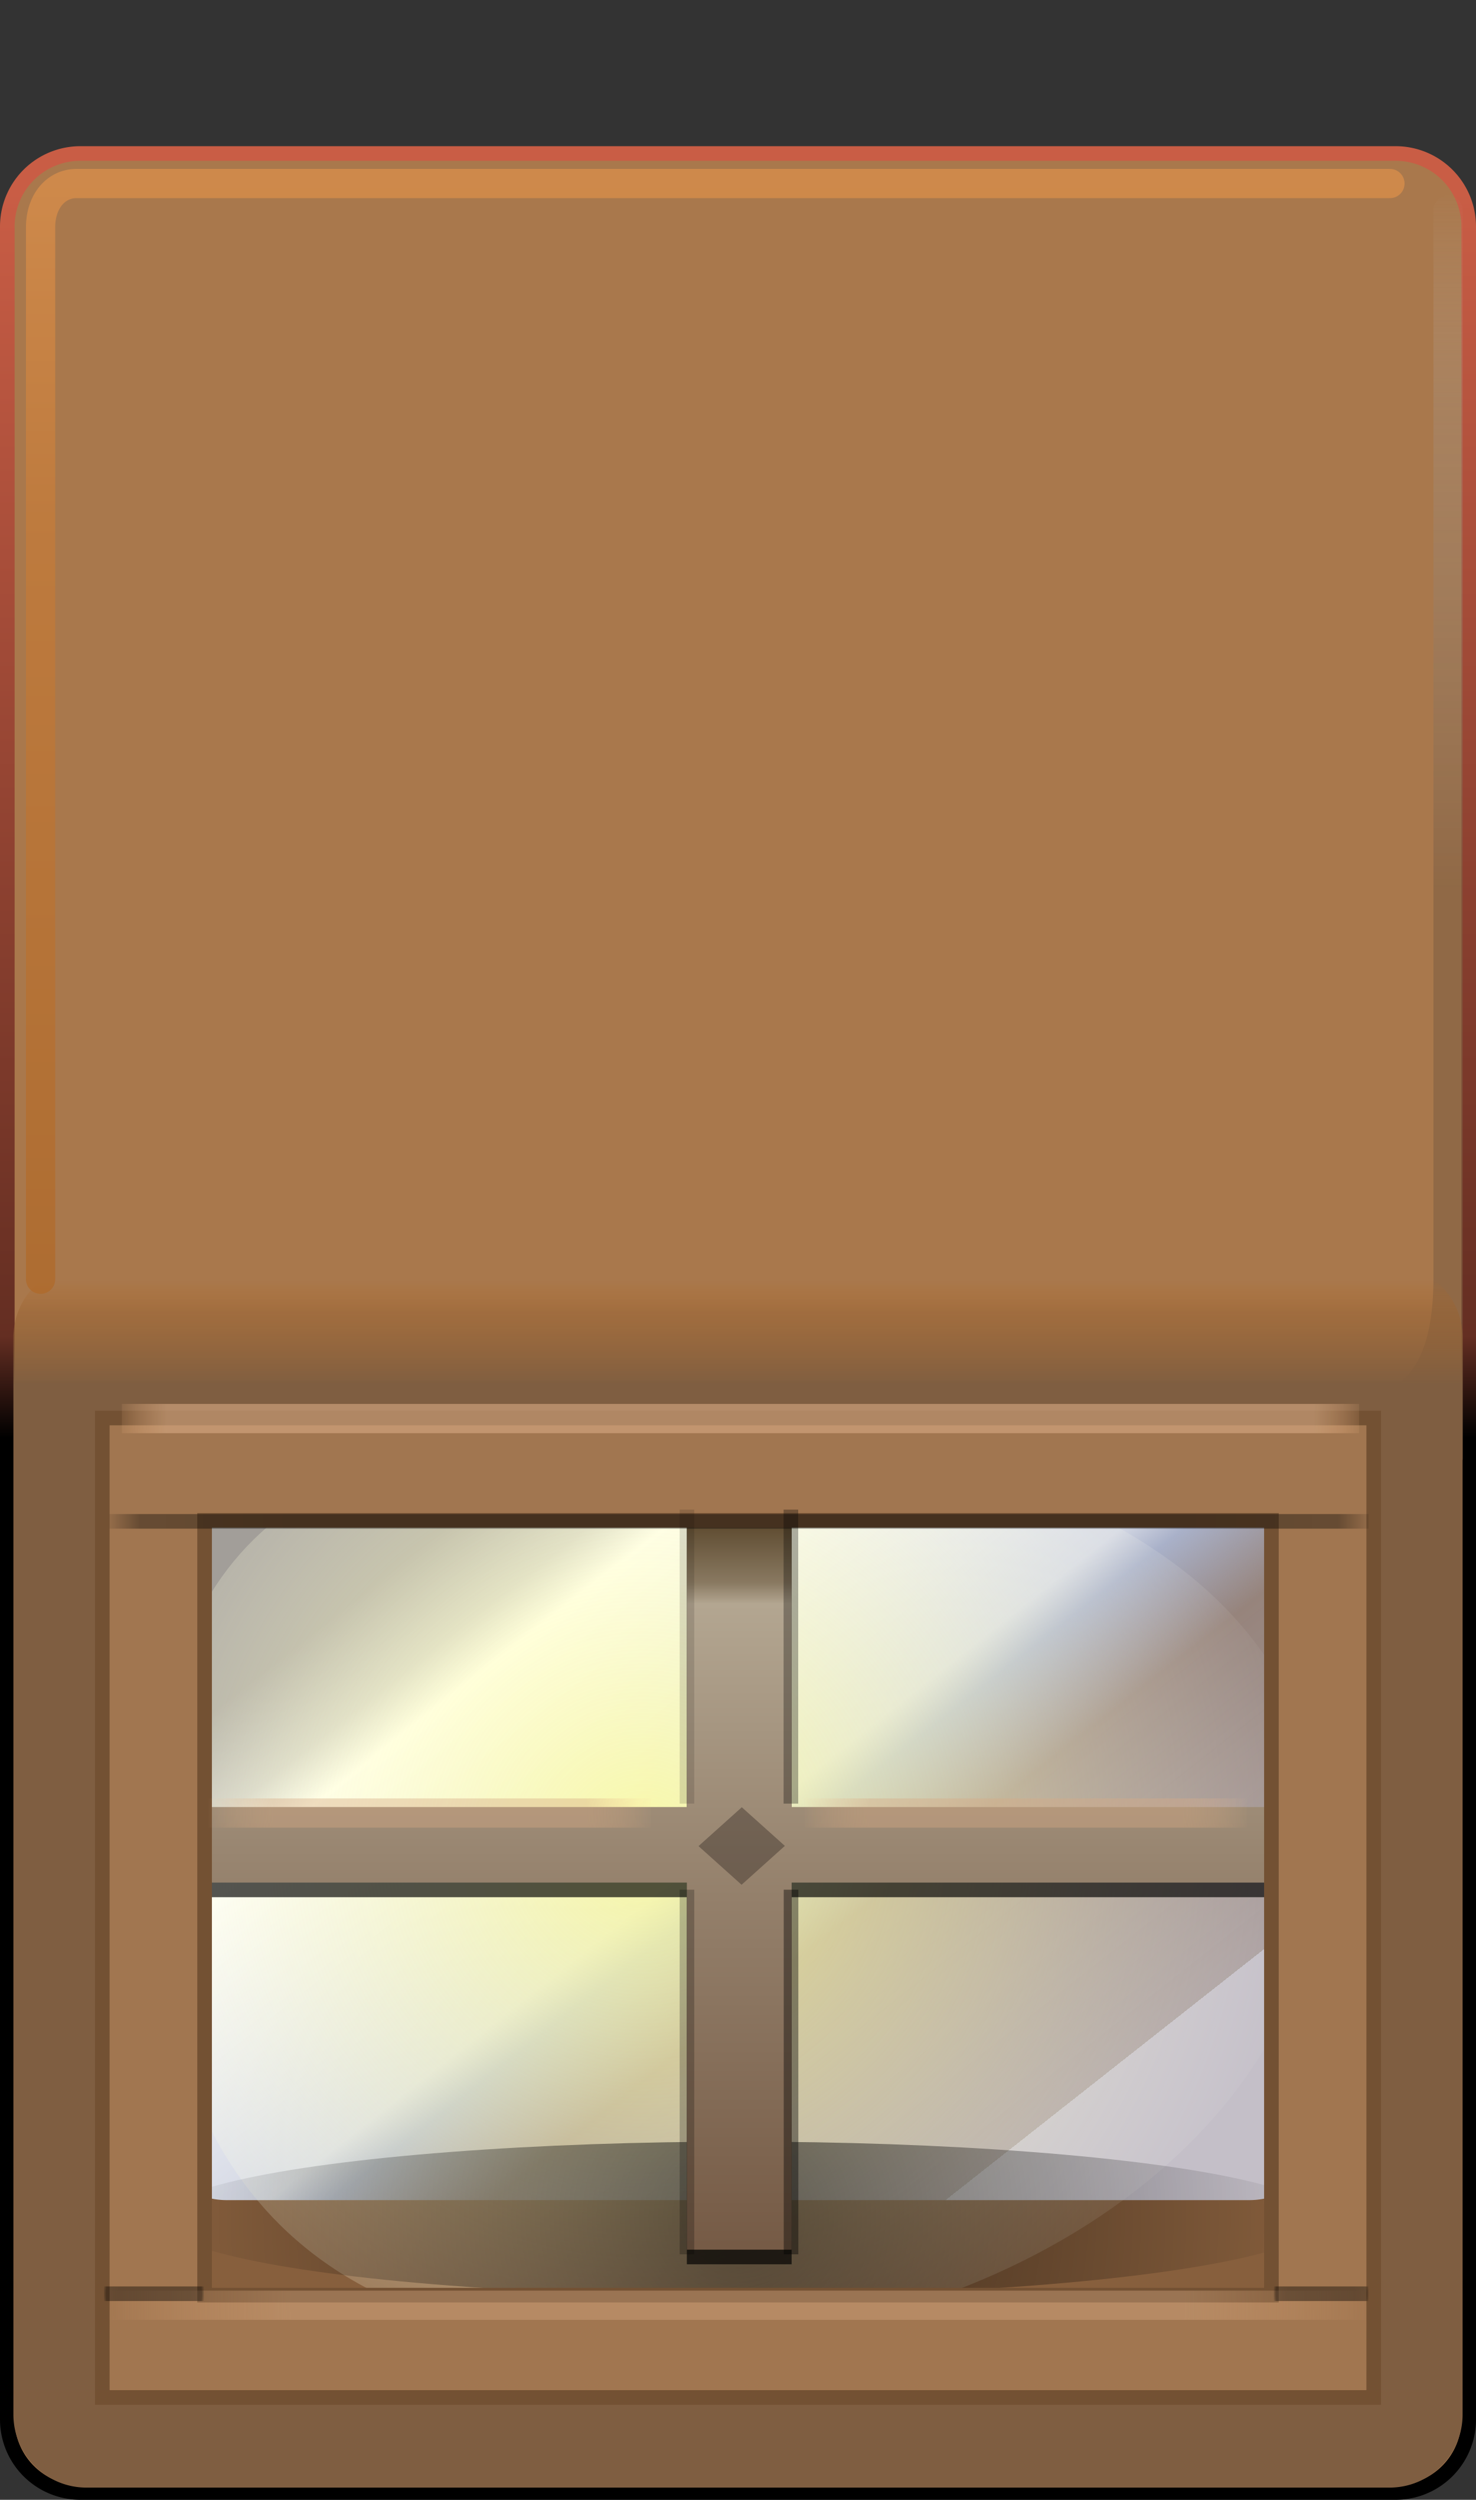 <svg xmlns="http://www.w3.org/2000/svg" baseProfile="full" width="101" height="171">
 <rect width="100%" height="100%" fill="#333333" stroke="none"/>
 <linearGradient id="a" gradientUnits="objectBoundingBox" x1=".401" y1=".749" x2="1.147" y2=".749" gradientTransform="rotate(-90 .401 .749)">
  <stop offset=".266"/>
  <stop offset=".326" stop-color="#642E22"/>
  <stop offset="1" stop-color="#C95D45"/>
 </linearGradient>
 <path fill="#A9784C" stroke-linejoin="round" stroke="url(#a)" d="M5.5 10.5h90a5 5 0 015 5v150a5 5 0 01-5 5h-90a5 5 0 01-5-5v-150a5 5 0 015-5z"/>
 <linearGradient id="b" gradientUnits="objectBoundingBox" x1=".911" y1="1.001" x2="1.911" y2="1.001" gradientTransform="rotate(-90 .911 1)">
  <stop offset=".453" stop-color="#7F5E41" stop-opacity=".612"/>
  <stop offset=".831" stop-color="#A69687" stop-opacity=".31"/>
  <stop offset="1" stop-color="#CECECE" stop-opacity="0"/>
 </linearGradient>
 <path fill="url(#b)" d="M99.089 13.389a1 1 0 011 1v85.333a1 1 0 01-2 0l-9.922-4.111c3.722-.39 9.922 2.142 9.922-8.223v-73a1 1 0 011-1z"/>
 <linearGradient id="c" gradientUnits="objectBoundingBox" x1=".508" y1=".524" x2="1.025" y2=".524" gradientTransform="rotate(-90 .508 .524)">
  <stop offset=".832" stop-color="#7F5E41"/>
  <stop offset=".948" stop-color="#976232" stop-opacity=".502"/>
  <stop offset="1" stop-color="#B06724" stop-opacity="0"/>
 </linearGradient>
 <path fill="url(#c)" d="M5.917 86.5h89.166a5 5 0 015 5v73.666a5 5 0 01-5 5H5.917a5 5 0 01-5-5V91.5a5 5 0 015-5z"/>
 <linearGradient id="d" gradientUnits="objectBoundingBox" x1=".042" y1=".995" x2="1.035" y2=".995" gradientTransform="rotate(-90 .042 .995)">
  <stop offset="0" stop-color="#B06724" stop-opacity=".659"/>
  <stop offset=".692" stop-color="#C87C37" stop-opacity=".659"/>
  <stop offset="1" stop-color="#E1924A" stop-opacity=".659"/>
 </linearGradient>
 <path fill="none" stroke-width="2" stroke-linecap="round" stroke-linejoin="round" stroke="url(#d)" d="M95.111 12.555H5.226c-1.366 0-2.449 1.19-2.449 3v71.953"/>
 <path fill="#A9784C" d="M15.5 100.5h70a5 5 0 015 5v50a5 5 0 01-5 5h-70a5 5 0 01-5-5v-50a5 5 0 015-5z"/>
 <path fill="#271E16" fill-opacity=".263" stroke-linejoin="round" stroke="#70553D" stroke-opacity=".263" d="M15.5 100.5h70a5 5 0 015 5v50a5 5 0 01-5 5h-70a5 5 0 01-5-5v-50a5 5 0 015-5z"/>
 <linearGradient id="e" gradientUnits="objectBoundingBox" x1=".125" y1=".002" x2="1.243" y2=".002" gradientTransform="rotate(37.999 .125 .002)">
  <stop offset=".13" stop-color="#B1C0CB" stop-opacity=".651"/>
  <stop offset=".214" stop-color="#D8DFE5" stop-opacity=".827"/>
  <stop offset=".26" stop-color="#FFF"/>
  <stop offset=".535" stop-color="#D4D8E4"/>
  <stop offset=".573" stop-color="#A9B1C9"/>
  <stop offset=".669" stop-color="#A9B1C9" stop-opacity=".451"/>
  <stop offset=".942" stop-color="#C0C8E0" stop-opacity=".6"/>
  <stop offset=".942" stop-color="#D8DFF7" stop-opacity=".749"/>
 </linearGradient>
 <path fill="url(#e)" d="M15.5 100.5h70a5 5 0 015 5v40a5 5 0 01-5 5h-70a5 5 0 01-5-5v-40a5 5 0 015-5z"/>
 <radialGradient id="f" cx="44.02" cy="126.277" r="46.48" gradientUnits="userSpaceOnUse">
  <stop offset="0" stop-color="#FFFE98" stop-opacity=".816"/>
  <stop offset=".537" stop-color="#FFFECB" stop-opacity=".412"/>
  <stop offset="1" stop-color="#FFF" stop-opacity="0"/>
 </radialGradient>
 <path fill="url(#f)" d="M44.391 97.514c25.67 0 46.109 9.863 46.109 28.763 0 18.901-20.81 34.223-46.48 34.223-25.67 0-33.52-15.197-33.52-34.097 0-18.901 8.22-28.889 33.891-28.889z"/>
 <radialGradient id="g" cx="50.71" cy="151.778" r="39.79" gradientUnits="userSpaceOnUse">
  <stop offset="0" stop-opacity=".518"/>
  <stop offset=".537" stop-opacity=".259"/>
  <stop offset="1" stop-opacity="0"/>
 </radialGradient>
 <ellipse fill="url(#g)" cx="50.71" cy="151.778" rx="39.79" ry="5.278"/>
 <path fill-opacity=".671" d="M47 101.5h7.17v23.11H90.5v5.169H54.17v25.11H47v-25.11H10.5v-5.169H47V101.5z"/>
 <linearGradient id="h" gradientUnits="objectBoundingBox" x1=".499" y1="0" x2="1.51" y2="0" gradientTransform="rotate(90 .499 0)">
  <stop offset=".068" stop-color="#5F4C31"/>
  <stop offset=".141" stop-color="#897961"/>
  <stop offset=".168" stop-color="#B3A691"/>
  <stop offset=".542" stop-color="#94806B"/>
  <stop offset="1" stop-color="#755A45"/>
 </linearGradient>
 <path fill="url(#h)" d="M47 100.5h7.17v23.11H90.5v5.169H54.17v25.11H47v-25.11H10.5v-5.169H47V100.5z"/>
 <path fill="none" stroke-linejoin="round" stroke="#000" stroke-opacity=".216" d="M15.5 100.5h70a5 5 0 015 5v50a5 5 0 01-5 5h-70a5 5 0 01-5-5v-50a5 5 0 015-5z"/>
 <path fill="none" stroke-width="8" stroke="#735133" d="M10.5 100.5h80v60h-80z"/>
 <path fill="none" stroke-width="6" stroke="#A17650" d="M10.5 100.5h80v60h-80z"/>
 <radialGradient id="i" cx="50.485" cy="157.689" r="43.611" gradientUnits="userSpaceOnUse">
  <stop offset=".7" stop-color="#D7AA83" stop-opacity=".396"/>
  <stop offset=".861" stop-color="#EBB587" stop-opacity=".2"/>
  <stop offset="1" stop-color="#FFC18B" stop-opacity="0"/>
 </radialGradient>
 <path fill="none" stroke-width="2" stroke-linejoin="round" stroke="url(#i)" d="M7.485 157.689h86"/>
 <radialGradient id="j" cx="29.419" cy="124.022" r="15.354" gradientUnits="userSpaceOnUse">
  <stop offset=".7" stop-color="#D7AA83" stop-opacity=".396"/>
  <stop offset=".861" stop-color="#EBB587" stop-opacity=".2"/>
  <stop offset="1" stop-color="#FFC18B" stop-opacity="0"/>
 </radialGradient>
 <path fill="none" stroke-width="2" stroke-linejoin="round" stroke="url(#j)" d="M14.28 124.022h30.278"/>
 <radialGradient id="k" cx="70.198" cy="124.022" r="15.354" gradientUnits="userSpaceOnUse">
  <stop offset=".7" stop-color="#D7AA83" stop-opacity=".396"/>
  <stop offset=".861" stop-color="#EBB587" stop-opacity=".2"/>
  <stop offset="1" stop-color="#FFC18B" stop-opacity="0"/>
 </radialGradient>
 <path fill="none" stroke-width="2" stroke-linejoin="round" stroke="url(#k)" d="M55.059 124.022h30.278"/>
 <radialGradient id="l" cx="54.12" cy="113.32" r="753.548" gradientUnits="userSpaceOnUse" gradientTransform="rotate(-90 54.12 113.32)">
  <stop offset=".7" stop-opacity=".302"/>
  <stop offset=".828" stop-opacity=".29"/>
  <stop offset=".938" stop-opacity=".278"/>
  <stop offset="1" stop-opacity="0"/>
 </radialGradient>
 <path fill="none" stroke-linejoin="round" stroke="url(#l)" d="M54.12 123.375v-20.111"/>
 <radialGradient id="m" cx="47.007" cy="113.32" r="753.548" gradientUnits="userSpaceOnUse" gradientTransform="rotate(-90 47.007 113.32)">
  <stop offset=".7" stop-opacity=".125"/>
  <stop offset=".828" stop-opacity=".122"/>
  <stop offset=".938" stop-opacity=".118"/>
  <stop offset="1" stop-opacity="0"/>
 </radialGradient>
 <path fill="none" stroke-linejoin="round" stroke="url(#m)" d="M47.007 123.375v-20.111"/>
 <radialGradient id="n" cx="47.007" cy="141.736" r="926.073" gradientUnits="userSpaceOnUse" gradientTransform="rotate(-90 47.007 141.736)">
  <stop offset=".7" stop-opacity=".227"/>
  <stop offset=".828" stop-opacity=".22"/>
  <stop offset=".938" stop-opacity=".208"/>
  <stop offset="1" stop-opacity="0"/>
 </radialGradient>
 <path fill="none" stroke-linejoin="round" stroke="url(#n)" d="M47.007 154.208v-24.944"/>
 <radialGradient id="o" cx="54.129" cy="141.736" r="926.073" gradientUnits="userSpaceOnUse" gradientTransform="rotate(-90 54.13 141.736)">
  <stop offset=".7" stop-opacity=".396"/>
  <stop offset=".828" stop-opacity=".38"/>
  <stop offset=".938" stop-opacity=".365"/>
  <stop offset="1" stop-opacity="0"/>
 </radialGradient>
 <path fill="none" stroke-linejoin="round" stroke="url(#o)" d="M54.129 154.208v-24.944"/>
 <radialGradient id="p" cx="50.572" cy="104.07" r="43.696" gradientUnits="userSpaceOnUse">
  <stop offset=".7" stop-opacity=".396"/>
  <stop offset=".828" stop-opacity=".38"/>
  <stop offset=".938" stop-opacity=".365"/>
  <stop offset="1" stop-opacity="0"/>
 </radialGradient>
 <path fill="none" stroke-linejoin="round" stroke="url(#p)" d="M7.489 104.07h86.166"/>
 <radialGradient id="q" cx="10.534" cy="156.904" r="3.476" gradientUnits="userSpaceOnUse">
  <stop offset=".7" stop-opacity=".396"/>
  <stop offset=".828" stop-opacity=".38"/>
  <stop offset=".938" stop-opacity=".365"/>
  <stop offset="1" stop-opacity="0"/>
 </radialGradient>
 <path fill="none" stroke-linejoin="round" stroke="url(#q)" d="M7.107 156.904h6.854"/>
 <radialGradient id="r" cx="90.406" cy="156.904" r="3.297" gradientUnits="userSpaceOnUse">
  <stop offset=".7" stop-opacity=".396"/>
  <stop offset=".828" stop-opacity=".38"/>
  <stop offset=".938" stop-opacity=".365"/>
  <stop offset="1" stop-opacity="0"/>
 </radialGradient>
 <path fill="none" stroke-linejoin="round" stroke="url(#r)" d="M87.155 156.904h6.502"/>
 <radialGradient id="s" cx="50.669" cy="97.037" r="42.935" gradientUnits="userSpaceOnUse">
  <stop offset=".914" stop-color="#D7AA83" stop-opacity=".608"/>
  <stop offset=".96" stop-color="#EBB587" stop-opacity=".306"/>
  <stop offset="1" stop-color="#FFC18B" stop-opacity="0"/>
 </radialGradient>
 <path fill="none" stroke-width="2" stroke-linejoin="round" stroke="url(#s)" d="M8.336 97.037h84.666"/>
 <path fill="#312821" fill-opacity=".396" d="M47.798 126.284l2.962-2.659 2.947 2.644-2.962 2.659-2.947-2.644z"/>
</svg>
